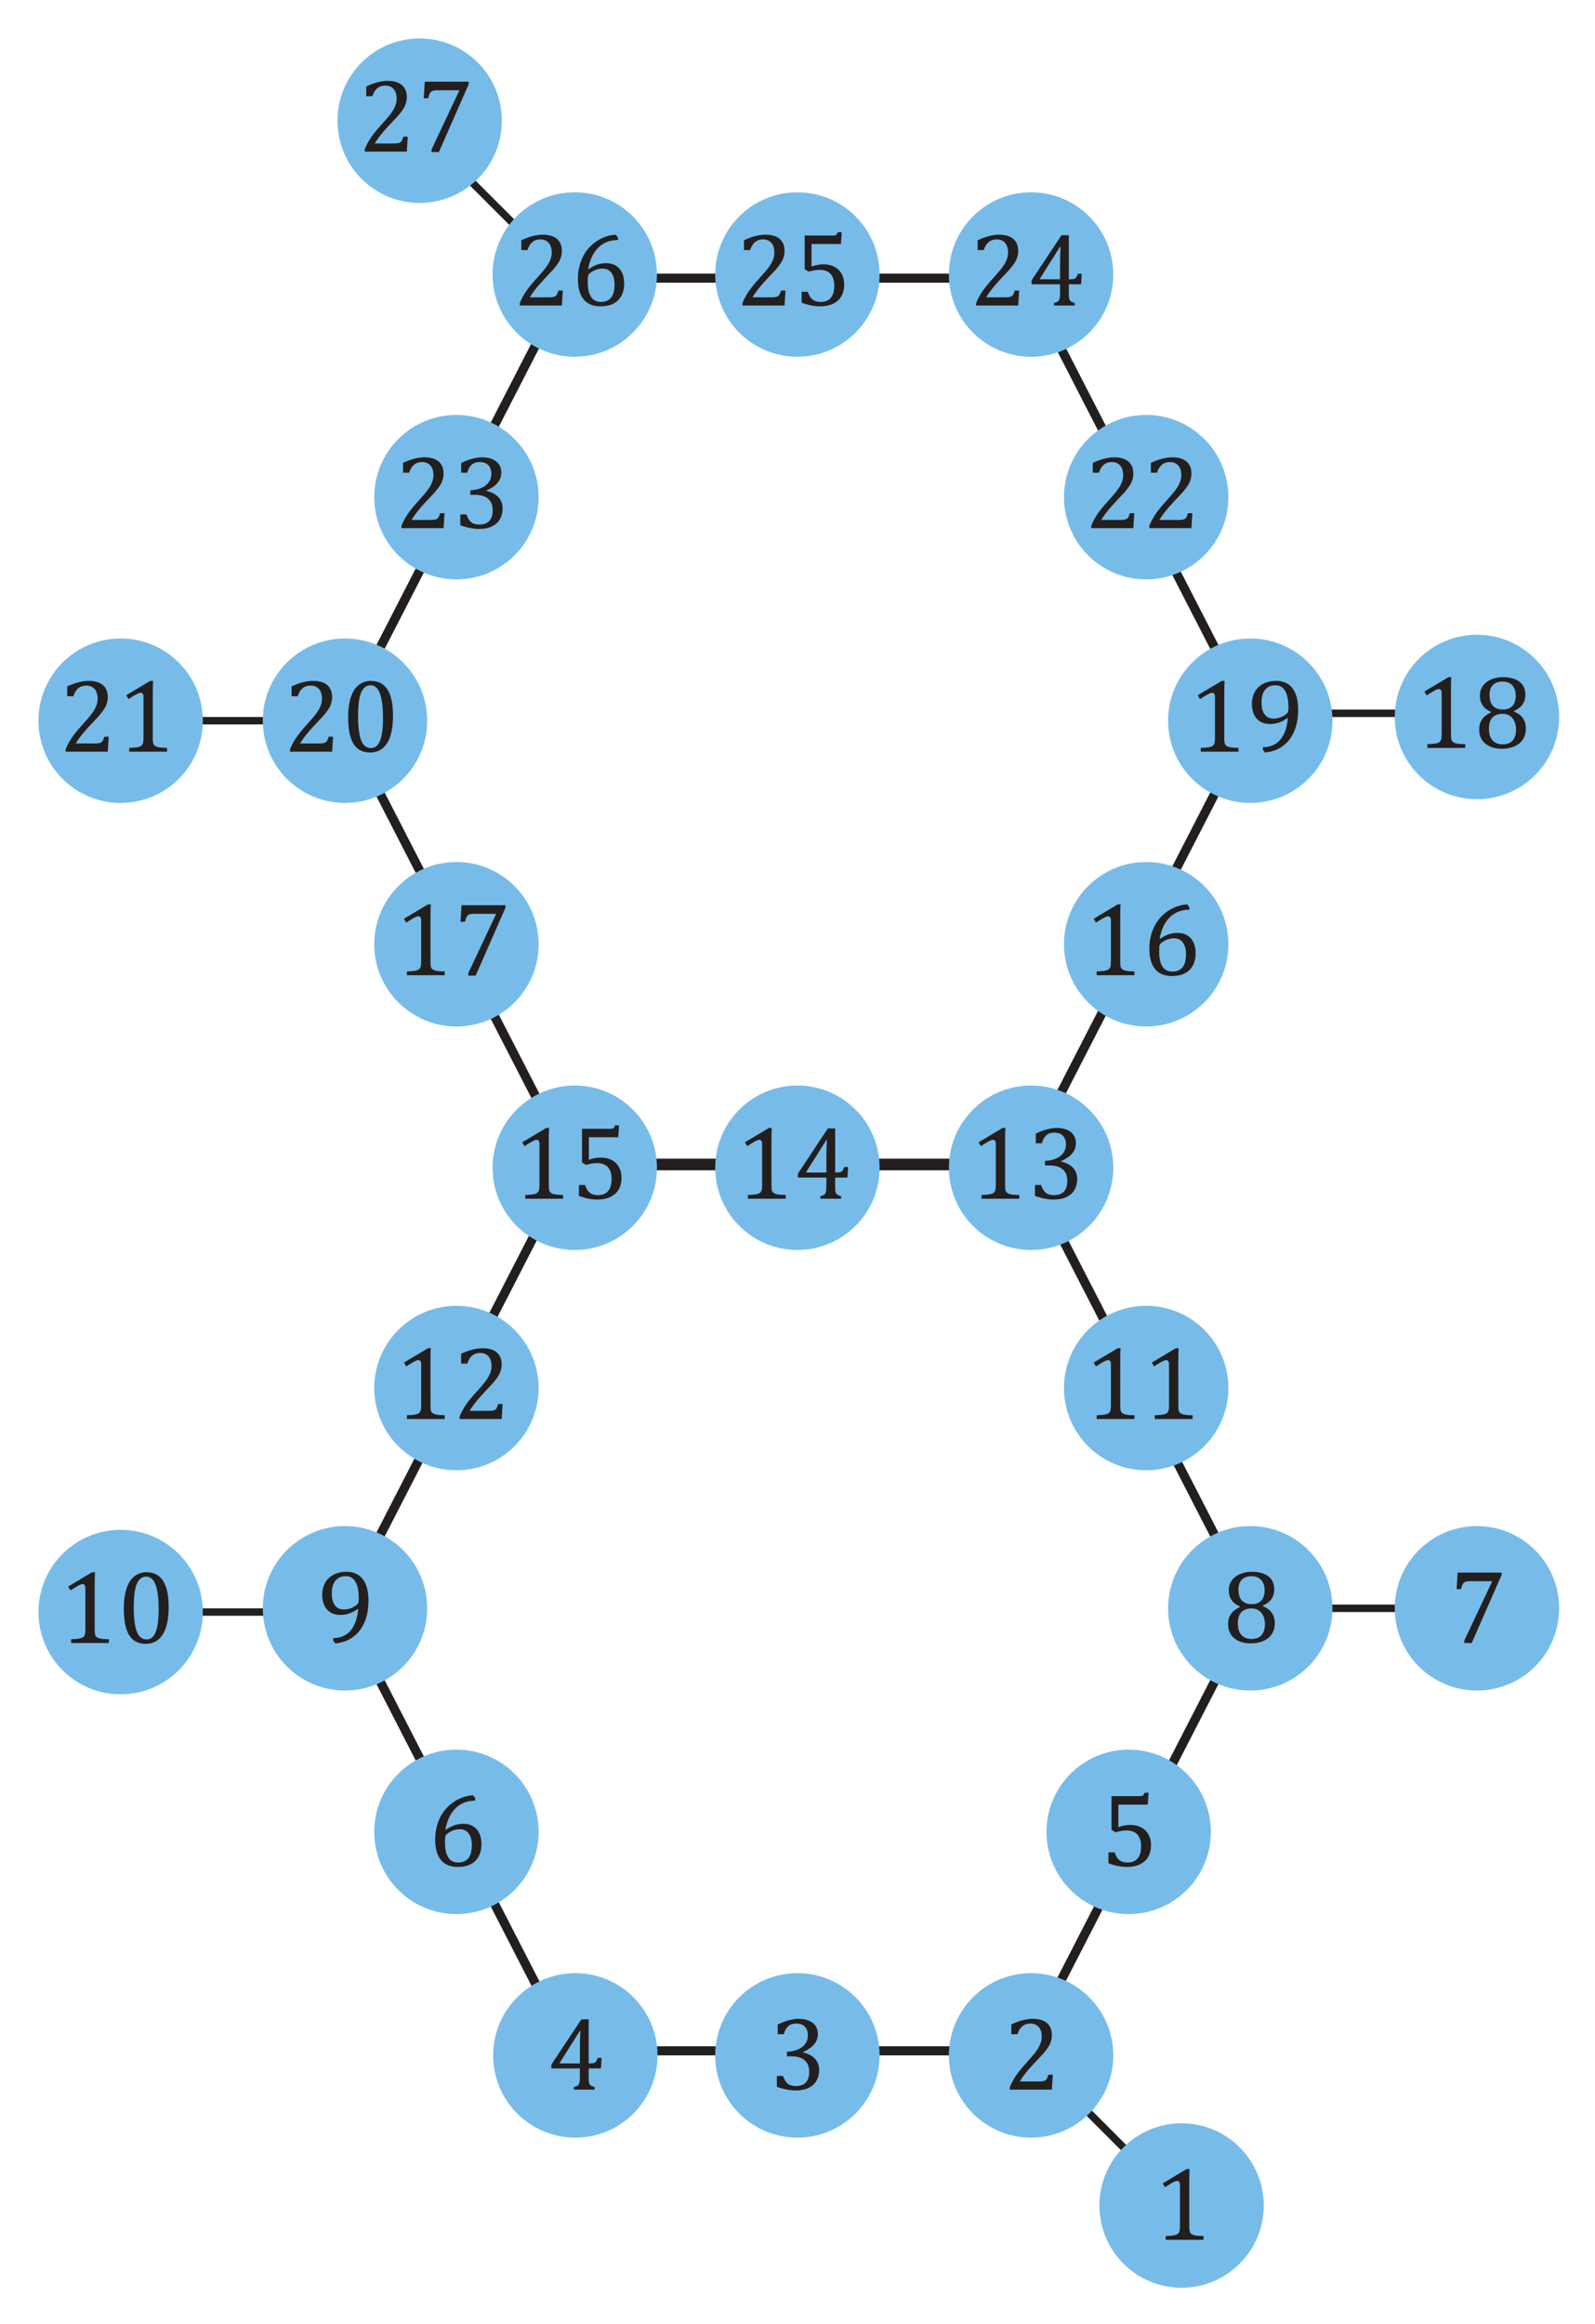 <?xml version="1.0" encoding="UTF-8"?>
<svg width="243.33pt" height="354.34pt" version="1.2" viewBox="0 0 243.33 354.34" xmlns="http://www.w3.org/2000/svg" xmlns:xlink="http://www.w3.org/1999/xlink">
 <defs>
  <symbol id="glyph0-1" overflow="visible">
   <path d="m5.438-2.047c0 0.305 0.016 0.531 0.047 0.688s0.086 0.281 0.172 0.375c0.094 0.094 0.219 0.172 0.375 0.234 0.164 0.055 0.367 0.094 0.609 0.125 0.25 0.023 0.57 0.039 0.969 0.047v0.578h-5.766v-0.578c0.57-0.02 0.984-0.051 1.234-0.094 0.25-0.051 0.438-0.117 0.562-0.203 0.133-0.094 0.227-0.219 0.281-0.375 0.062-0.164 0.094-0.43 0.094-0.797v-6.328c0-0.207-0.039-0.359-0.109-0.453-0.074-0.102-0.18-0.156-0.312-0.156-0.168 0-0.406 0.09-0.719 0.266-0.305 0.168-0.684 0.402-1.141 0.703l-0.344-0.594 3.656-2.188h0.438c-0.031 0.5-0.047 1.195-0.047 2.078z"/>
  </symbol>
  <symbol id="glyph0-2" overflow="visible">
   <path d="m5.484-1.25c0.258 0 0.469-0.016 0.625-0.047s0.281-0.082 0.375-0.156c0.094-0.07 0.164-0.164 0.219-0.281 0.051-0.125 0.117-0.305 0.203-0.547h0.672l-0.141 2.281h-6.422v-0.375c0.219-0.551 0.516-1.113 0.891-1.688 0.383-0.57 0.926-1.242 1.625-2.016 0.602-0.664 1.039-1.172 1.312-1.516 0.289-0.375 0.504-0.695 0.641-0.969 0.145-0.281 0.25-0.539 0.312-0.781 0.062-0.238 0.094-0.484 0.094-0.734 0-0.383-0.062-0.727-0.188-1.031-0.125-0.301-0.32-0.535-0.578-0.703-0.25-0.176-0.574-0.266-0.969-0.266-0.969 0-1.625 0.543-1.969 1.625h-0.938v-1.5c0.625-0.289 1.211-0.504 1.766-0.641 0.551-0.133 1.047-0.203 1.484-0.203 0.969 0 1.695 0.215 2.188 0.641 0.5 0.43 0.75 1.043 0.75 1.844 0 0.281-0.031 0.539-0.094 0.766-0.055 0.23-0.137 0.461-0.25 0.688-0.117 0.23-0.273 0.477-0.469 0.734-0.199 0.262-0.418 0.527-0.656 0.797-0.242 0.262-0.656 0.703-1.25 1.328-0.992 1.055-1.715 1.969-2.172 2.75z"/>
  </symbol>
  <symbol id="glyph0-3" overflow="visible">
   <path d="m6.188-5.641 0.016 0.109c0.594 0.23 1.039 0.562 1.344 1 0.301 0.438 0.453 0.969 0.453 1.594 0 0.605-0.148 1.141-0.438 1.609-0.293 0.461-0.719 0.82-1.281 1.078-0.555 0.25-1.199 0.375-1.938 0.375-0.688 0-1.297-0.117-1.828-0.344-0.523-0.238-0.93-0.578-1.219-1.016-0.281-0.445-0.422-0.973-0.422-1.578 0-0.457 0.078-0.852 0.234-1.188 0.156-0.332 0.359-0.602 0.609-0.812 0.25-0.219 0.566-0.414 0.953-0.594l-0.016-0.109c-1.117-0.477-1.672-1.305-1.672-2.484 0-0.539 0.145-1.02 0.438-1.438 0.289-0.426 0.707-0.758 1.25-1 0.551-0.238 1.156-0.359 1.812-0.359 0.75 0 1.379 0.109 1.891 0.328 0.508 0.211 0.895 0.512 1.156 0.906 0.258 0.398 0.391 0.875 0.391 1.438 0 0.574-0.141 1.07-0.422 1.484-0.281 0.406-0.719 0.742-1.312 1zm-3.734-2.438c0 0.312 0.035 0.605 0.109 0.875 0.07 0.273 0.188 0.508 0.344 0.703 0.164 0.199 0.375 0.355 0.625 0.469 0.258 0.117 0.578 0.172 0.953 0.172 0.438 0 0.801-0.082 1.094-0.25 0.289-0.164 0.508-0.41 0.656-0.734 0.145-0.332 0.219-0.711 0.219-1.141 0-0.469-0.09-0.863-0.266-1.188-0.168-0.32-0.402-0.562-0.703-0.719-0.293-0.156-0.633-0.234-1.016-0.234-0.656 0-1.156 0.18-1.5 0.531-0.344 0.355-0.516 0.859-0.516 1.516zm-0.094 5.125c0 0.344 0.035 0.664 0.109 0.953 0.082 0.293 0.207 0.547 0.375 0.766 0.176 0.211 0.395 0.375 0.656 0.5 0.27 0.125 0.594 0.188 0.969 0.188 0.426 0 0.789-0.082 1.094-0.25 0.312-0.176 0.547-0.438 0.703-0.781s0.234-0.75 0.234-1.219c0-0.5-0.09-0.93-0.266-1.297-0.168-0.363-0.406-0.641-0.719-0.828s-0.672-0.281-1.078-0.281c-0.387 0-0.715 0.062-0.984 0.188-0.262 0.117-0.477 0.277-0.641 0.484-0.156 0.199-0.273 0.434-0.344 0.703-0.074 0.273-0.109 0.562-0.109 0.875z"/>
  </symbol>
  <symbol id="glyph0-4" overflow="visible">
   <path d="m8.016-10.297-4.547 10.359h-1.125v-0.391l4.203-8.922v-0.109h-3.438c-0.211 0-0.383 0.023-0.516 0.062-0.125 0.031-0.23 0.086-0.312 0.156-0.086 0.074-0.156 0.172-0.219 0.297-0.055 0.117-0.133 0.352-0.234 0.703h-0.672l0.156-2.531h6.703z"/>
  </symbol>
  <symbol id="glyph0-5" overflow="visible">
   <path d="m1.172-0.438v-1.656h0.953c0.156 0.531 0.391 0.922 0.703 1.172s0.719 0.375 1.219 0.375c0.695 0 1.223-0.207 1.578-0.625 0.352-0.414 0.531-1.035 0.531-1.859 0-0.551-0.094-1.008-0.281-1.375-0.188-0.363-0.445-0.625-0.766-0.781-0.312-0.164-0.684-0.25-1.109-0.25-0.355 0-0.664 0.027-0.922 0.078-0.25 0.043-0.523 0.109-0.812 0.203l-0.625-0.375v-5.141h4.312c0.176 0 0.301-0.008 0.375-0.031 0.082-0.031 0.145-0.078 0.188-0.141 0.051-0.062 0.109-0.176 0.172-0.344h0.609l-0.125 1.812h-4.484v3.438c0.27-0.113 0.562-0.195 0.875-0.25 0.32-0.062 0.641-0.094 0.953-0.094 0.625 0 1.176 0.125 1.656 0.375 0.477 0.25 0.848 0.609 1.109 1.078 0.258 0.469 0.391 1.012 0.391 1.625 0 0.699-0.148 1.297-0.438 1.797-0.293 0.5-0.715 0.883-1.266 1.141-0.555 0.262-1.211 0.391-1.969 0.391-0.898 0-1.84-0.188-2.828-0.562z"/>
  </symbol>
  <symbol id="glyph0-6" overflow="visible">
   <path d="m4.031-0.391c0.32-0.082 0.535-0.172 0.641-0.266 0.113-0.102 0.188-0.25 0.219-0.438 0.039-0.188 0.062-0.473 0.062-0.859v-1.281h-4.344v-0.594l4.562-6.891h1.125v6.719h0.156c0.301 0 0.516-0.02 0.641-0.062 0.133-0.039 0.242-0.117 0.328-0.234 0.094-0.113 0.176-0.297 0.25-0.547h0.594l-0.094 1.609h-1.875v1.281c0 0.344 0.008 0.602 0.031 0.766 0.02 0.156 0.055 0.281 0.109 0.375 0.062 0.094 0.145 0.172 0.25 0.234 0.102 0.062 0.273 0.125 0.516 0.188v0.391h-3.172zm-2.141-3.609h3.062v-1.938c0-0.488 0.004-1.035 0.016-1.641 0.02-0.613 0.039-1.07 0.062-1.375h-0.078l-3.062 4.844z"/>
  </symbol>
  <symbol id="glyph0-7" overflow="visible">
   <path d="m1.25-8.453v-1.484c0.602-0.289 1.164-0.504 1.688-0.641 0.531-0.145 1.039-0.219 1.531-0.219 0.582 0 1.094 0.094 1.531 0.281 0.445 0.18 0.785 0.438 1.016 0.781 0.238 0.344 0.359 0.75 0.359 1.219 0 0.449-0.09 0.84-0.266 1.172-0.18 0.336-0.43 0.625-0.75 0.875-0.312 0.25-0.727 0.496-1.234 0.734v0.078c0.312 0.055 0.613 0.152 0.906 0.297 0.301 0.137 0.566 0.312 0.797 0.531 0.227 0.219 0.41 0.48 0.547 0.781 0.133 0.305 0.203 0.652 0.203 1.047 0 0.605-0.133 1.141-0.391 1.609-0.262 0.469-0.664 0.84-1.203 1.109-0.543 0.273-1.203 0.406-1.984 0.406-0.449 0-0.934-0.055-1.453-0.156-0.512-0.102-0.984-0.238-1.422-0.406v-1.656h0.938c0.188 0.543 0.426 0.938 0.719 1.188 0.301 0.242 0.711 0.359 1.234 0.359 0.676 0 1.188-0.18 1.531-0.547 0.344-0.375 0.516-0.922 0.516-1.641 0-0.758-0.23-1.336-0.688-1.734-0.461-0.406-1.133-0.609-2.016-0.609h-0.703v-0.688c0.707-0.039 1.301-0.176 1.781-0.406 0.477-0.227 0.832-0.52 1.062-0.875 0.238-0.363 0.359-0.77 0.359-1.219 0-0.582-0.156-1.031-0.469-1.344-0.305-0.312-0.746-0.469-1.328-0.469-0.492 0-0.891 0.137-1.203 0.406-0.305 0.262-0.527 0.668-0.672 1.219z"/>
  </symbol>
  <symbol id="glyph0-8" overflow="visible">
   <path d="m2.453-0.312v-0.375c0.727 0 1.359-0.16 1.891-0.484 0.531-0.32 0.957-0.801 1.281-1.438 0.332-0.633 0.551-1.461 0.656-2.484l-0.078-0.031c-0.438 0.312-0.871 0.543-1.297 0.688-0.418 0.148-0.875 0.219-1.375 0.219-0.586 0-1.086-0.129-1.5-0.391-0.418-0.258-0.73-0.617-0.938-1.078-0.211-0.469-0.312-1.016-0.312-1.641 0-0.469 0.078-0.91 0.234-1.328 0.156-0.426 0.383-0.797 0.688-1.109 0.312-0.312 0.695-0.562 1.156-0.75 0.469-0.188 1.008-0.281 1.625-0.281 1.094 0 1.926 0.383 2.5 1.141 0.57 0.75 0.859 1.836 0.859 3.25 0 1.305-0.215 2.43-0.641 3.375-0.418 0.949-1.008 1.688-1.766 2.219-0.762 0.531-1.652 0.844-2.672 0.938zm1.625-4.734c0.195 0 0.383-0.016 0.562-0.047 0.176-0.031 0.348-0.078 0.516-0.141 0.176-0.07 0.348-0.156 0.516-0.25 0.164-0.102 0.312-0.211 0.438-0.328 0.051-0.039 0.094-0.094 0.125-0.156 0.039-0.07 0.07-0.16 0.094-0.266 0.02-0.113 0.031-0.289 0.031-0.531 0-0.707-0.074-1.316-0.219-1.828-0.148-0.508-0.367-0.891-0.656-1.141-0.293-0.258-0.656-0.391-1.094-0.391-0.387 0-0.715 0.07-0.984 0.203-0.273 0.137-0.496 0.324-0.672 0.562-0.168 0.23-0.293 0.508-0.375 0.828-0.074 0.324-0.109 0.672-0.109 1.047 0 0.773 0.156 1.371 0.469 1.797 0.32 0.43 0.773 0.641 1.359 0.641z"/>
  </symbol>
  <symbol id="glyph0-9" overflow="visible">
   <path d="m7.125-10.359v0.375c-0.805 0-1.516 0.172-2.141 0.516-0.617 0.344-1.133 0.852-1.547 1.516-0.406 0.668-0.695 1.461-0.859 2.375l0.078 0.031c0.438-0.312 0.867-0.539 1.297-0.688 0.426-0.145 0.883-0.219 1.375-0.219 0.594 0 1.094 0.133 1.5 0.391 0.414 0.262 0.727 0.625 0.938 1.094 0.207 0.461 0.312 1 0.312 1.625 0 0.68-0.133 1.277-0.391 1.797-0.262 0.523-0.664 0.934-1.203 1.234-0.543 0.293-1.215 0.438-2.016 0.438-1.137 0-1.996-0.352-2.578-1.062-0.586-0.707-0.875-1.754-0.875-3.141 0-0.926 0.145-1.789 0.438-2.594 0.289-0.812 0.703-1.516 1.234-2.109 0.539-0.602 1.164-1.078 1.875-1.422 0.707-0.352 1.453-0.551 2.234-0.594zm-2.328 4.734c-0.262 0-0.512 0.031-0.75 0.094-0.23 0.055-0.449 0.137-0.656 0.25-0.211 0.105-0.414 0.242-0.609 0.406-0.062 0.055-0.109 0.109-0.141 0.172-0.055 0.105-0.09 0.23-0.109 0.375-0.012 0.148-0.016 0.391-0.016 0.734 0 0.992 0.164 1.746 0.5 2.266 0.332 0.523 0.836 0.781 1.516 0.781 0.383 0 0.707-0.066 0.969-0.203 0.27-0.133 0.488-0.316 0.656-0.547 0.164-0.238 0.281-0.52 0.344-0.844 0.07-0.32 0.109-0.672 0.109-1.047 0-0.77-0.164-1.367-0.484-1.797-0.312-0.426-0.758-0.641-1.328-0.641z"/>
  </symbol>
  <symbol id="glyph0-10" overflow="visible">
   <path d="m4.344 0.125c-1.125 0-1.965-0.441-2.516-1.328-0.543-0.883-0.812-2.227-0.812-4.031 0-0.957 0.082-1.785 0.25-2.484 0.164-0.695 0.398-1.273 0.703-1.734 0.312-0.457 0.68-0.797 1.109-1.016 0.426-0.219 0.891-0.328 1.391-0.328 1.145 0 1.992 0.445 2.547 1.328 0.562 0.875 0.844 2.203 0.844 3.984 0 1.844-0.305 3.242-0.906 4.188-0.594 0.949-1.465 1.422-2.609 1.422zm-1.812-5.594c0 1.699 0.156 2.945 0.469 3.734 0.32 0.793 0.812 1.188 1.469 1.188 0.633 0 1.102-0.367 1.406-1.109 0.301-0.75 0.453-1.91 0.453-3.484 0-1.195-0.078-2.164-0.234-2.906-0.156-0.738-0.375-1.27-0.656-1.594-0.273-0.32-0.605-0.484-1-0.484-0.367 0-0.668 0.109-0.906 0.328-0.242 0.211-0.438 0.516-0.594 0.922-0.148 0.398-0.25 0.883-0.312 1.453-0.062 0.574-0.094 1.227-0.094 1.953z"/>
  </symbol>
 </defs>
 <g fill="none" stroke="#231f1f">
  <path transform="matrix(1 0 0 -1 225.32 245.25)" d="m7.125e-4 -4.0625e-4h-34.582" stroke-width="1.134"/>
  <path transform="matrix(1 0 0 -1 225.32 108.77)" d="m7.125e-4 7.5e-5h-34.582" stroke-width="1.134"/>
  <path transform="matrix(1 0 0 -1 156.35 42.419)" d="m0.001 0.001h-69.387l-34.695-67.48 34.695-67.48h69.387l34.691 67.48z" stroke-width="1.388"/>
  <path transform="matrix(1 0 0 -1 156.35 177.77)" d="m0.001-4.375e-4h-69.387l-34.695-67.48 34.695-67.48h69.387l34.691 67.48z" stroke-width="1.388"/>
  <g stroke-width="1.134">
   <path transform="matrix(1 0 0 -1 51.485 245.82)" d="m-6.25e-4 8.75e-5h-34.582"/>
   <path transform="matrix(1 0 0 -1 51.485 109.9)" d="m-6.25e-4 0.001h-34.582"/>
   <path transform="matrix(1 0 0 -1 87.371 43.171)" d="m4.9375e-4 -4.75e-4 -24.453 24.453"/>
   <path transform="matrix(1 0 0 -1 179.94 336.01)" d="m0.002 2.8125e-4 -24.457 24.453"/>
  </g>
 </g>
 <g>
  <path d="m180.26 348.86c6.922 0 12.539-5.613 12.539-12.539s-5.617-12.539-12.539-12.539c-6.926 0-12.539 5.613-12.539 12.539s5.613 12.539 12.539 12.539" fill="#77bce9"/>
  <g fill="#231f1f">
   <use x="175.996" y="341.548" xlink:href="#glyph0-1"/>
  </g>
  <path d="m157.3 325.97c6.926 0 12.539-5.617 12.539-12.543s-5.613-12.539-12.539-12.539c-6.922 0-12.539 5.613-12.539 12.539s5.617 12.543 12.539 12.543" fill="#77bce9"/>
  <g fill="#231f1f">
   <use x="153.038" y="318.65" xlink:href="#glyph0-2"/>
  </g>
  <path d="m190.74 257.79c6.926 0 12.539-5.613 12.539-12.539 0-6.926-5.613-12.539-12.539-12.539s-12.539 5.613-12.539 12.539c0 6.926 5.613 12.539 12.539 12.539" fill="#77bce9"/>
  <g fill="#231f1f">
   <use x="186.477" y="250.476" xlink:href="#glyph0-3"/>
  </g>
  <path d="m174.86 224.2c6.922 0 12.539-5.613 12.539-12.539 0-6.926-5.617-12.539-12.539-12.539-6.926 0-12.539 5.613-12.539 12.539 0 6.926 5.613 12.539 12.539 12.539" fill="#77bce9"/>
  <g fill="#231f1f">
   <use x="165.463" y="216.387" xlink:href="#glyph0-1"/>
   <use x="174.327" y="216.387" xlink:href="#glyph0-1"/>
  </g>
  <path d="m225.32 257.79c6.926 0 12.539-5.613 12.539-12.539 0-6.926-5.613-12.539-12.539-12.539-6.926 0-12.539 5.613-12.539 12.539 0 6.926 5.613 12.539 12.539 12.539" fill="#77bce9"/>
  <g fill="#231f1f">
   <use x="221.059" y="250.476" xlink:href="#glyph0-4"/>
  </g>
  <path d="m172.19 291.88c6.922 0 12.535-5.613 12.535-12.539 0-6.926-5.613-12.539-12.535-12.539-6.926 0-12.539 5.613-12.539 12.539 0 6.926 5.613 12.539 12.539 12.539" fill="#77bce9"/>
  <g fill="#231f1f">
   <use x="167.929" y="284.563" xlink:href="#glyph0-5"/>
  </g>
  <path d="m87.77 325.97c6.926 0 12.539-5.617 12.539-12.543s-5.613-12.539-12.539-12.539c-6.922 0-12.539 5.613-12.539 12.539s5.617 12.543 12.539 12.543" fill="#77bce9"/>
  <g fill="#231f1f">
   <use x="83.511" y="318.65" xlink:href="#glyph0-6"/>
  </g>
  <path d="m121.65 325.97c6.926 0 12.539-5.617 12.539-12.543s-5.613-12.539-12.539-12.539c-6.926 0-12.539 5.613-12.539 12.539s5.613 12.543 12.539 12.543" fill="#77bce9"/>
  <g fill="#231f1f">
   <use x="117.392" y="318.65" xlink:href="#glyph0-7"/>
  </g>
  <path d="m52.633 257.79c6.926 0 12.539-5.613 12.539-12.539 0-6.926-5.613-12.539-12.539-12.539-6.926 0-12.539 5.613-12.539 12.539 0 6.926 5.613 12.539 12.539 12.539" fill="#77bce9"/>
  <g fill="#231f1f">
   <use x="48.371" y="250.476" xlink:href="#glyph0-8"/>
  </g>
  <path d="m69.633 291.88c6.926 0 12.539-5.613 12.539-12.539 0-6.926-5.613-12.539-12.539-12.539-6.922 0-12.539 5.613-12.539 12.539 0 6.926 5.617 12.539 12.539 12.539" fill="#77bce9"/>
  <g fill="#231f1f">
   <use x="65.374" y="284.563" xlink:href="#glyph0-9"/>
  </g>
  <path d="m18.406 258.36c6.926 0 12.539-5.613 12.539-12.539 0-6.926-5.613-12.539-12.539-12.539s-12.539 5.613-12.539 12.539c0 6.926 5.613 12.539 12.539 12.539" fill="#77bce9"/>
  <g fill="#231f1f">
   <use x="9.008" y="250.543" xlink:href="#glyph0-1"/>
   <use x="17.872" y="250.543" xlink:href="#glyph0-10"/>
  </g>
  <path d="m87.684 190.61c6.926 0 12.539-5.613 12.539-12.539s-5.613-12.539-12.539-12.539c-6.926 0-12.539 5.613-12.539 12.539s5.613 12.539 12.539 12.539" fill="#77bce9"/>
  <g fill="#231f1f">
   <use x="78.284" y="182.797" xlink:href="#glyph0-1"/>
   <use x="87.148" y="182.797" xlink:href="#glyph0-5"/>
  </g>
  <path d="m157.3 190.61c6.926 0 12.539-5.613 12.539-12.539s-5.613-12.539-12.539-12.539c-6.922 0-12.539 5.613-12.539 12.539s5.617 12.539 12.539 12.539" fill="#77bce9"/>
  <g fill="#231f1f">
   <use x="147.9" y="182.797" xlink:href="#glyph0-1"/>
   <use x="156.764" y="182.797" xlink:href="#glyph0-7"/>
  </g>
  <path d="m225.32 121.87c6.926 0 12.539-5.613 12.539-12.539s-5.613-12.539-12.539-12.539c-6.926 0-12.539 5.613-12.539 12.539s5.613 12.539 12.539 12.539" fill="#77bce9"/>
  <g fill="#231f1f">
   <use x="215.921" y="114.056" xlink:href="#glyph0-1"/>
   <use x="224.785" y="114.056" xlink:href="#glyph0-3"/>
  </g>
  <path d="m174.86 156.53c6.922 0 12.539-5.617 12.539-12.543 0-6.922-5.617-12.539-12.539-12.539-6.926 0-12.539 5.617-12.539 12.539 0 6.926 5.613 12.543 12.539 12.543" fill="#77bce9"/>
  <g fill="#231f1f">
   <use x="165.463" y="148.709" xlink:href="#glyph0-1"/>
   <use x="174.327" y="148.709" xlink:href="#glyph0-9"/>
  </g>
  <path d="m52.633 122.44c6.926 0 12.539-5.613 12.539-12.539 0-6.926-5.613-12.539-12.539-12.539-6.926 0-12.539 5.613-12.539 12.539 0 6.926 5.613 12.539 12.539 12.539" fill="#77bce9"/>
  <g fill="#231f1f">
   <use x="43.233" y="114.623" xlink:href="#glyph0-2"/>
   <use x="52.097" y="114.623" xlink:href="#glyph0-10"/>
  </g>
  <path d="m69.633 156.53c6.926 0 12.539-5.617 12.539-12.543 0-6.922-5.613-12.539-12.539-12.539-6.922 0-12.539 5.617-12.539 12.539 0 6.926 5.617 12.543 12.539 12.543" fill="#77bce9"/>
  <g fill="#231f1f">
   <use x="60.236" y="148.709" xlink:href="#glyph0-1"/>
   <use x="69.1" y="148.709" xlink:href="#glyph0-4"/>
  </g>
  <path d="m87.684 54.402c6.926 0 12.539-5.613 12.539-12.539s-5.613-12.539-12.539-12.539c-6.926 0-12.539 5.613-12.539 12.539s5.613 12.539 12.539 12.539" fill="#77bce9"/>
  <g fill="#231f1f">
   <use x="78.284" y="46.587" xlink:href="#glyph0-2"/>
   <use x="87.148" y="46.587" xlink:href="#glyph0-9"/>
  </g>
  <path d="m69.633 88.352c6.926 0 12.539-5.613 12.539-12.539s-5.613-12.539-12.539-12.539c-6.922 0-12.539 5.613-12.539 12.539s5.617 12.539 12.539 12.539" fill="#77bce9"/>
  <g fill="#231f1f">
   <use x="60.236" y="80.536" xlink:href="#glyph0-2"/>
   <use x="69.1" y="80.536" xlink:href="#glyph0-7"/>
  </g>
  <path d="m157.3 54.402c6.926 0 12.539-5.613 12.539-12.539s-5.613-12.539-12.539-12.539c-6.922 0-12.539 5.613-12.539 12.539s5.617 12.539 12.539 12.539" fill="#77bce9"/>
  <g fill="#231f1f">
   <use x="147.9" y="46.587" xlink:href="#glyph0-2"/>
   <use x="156.764" y="46.587" xlink:href="#glyph0-6"/>
  </g>
  <path d="m174.86 88.352c6.922 0 12.539-5.613 12.539-12.539s-5.617-12.539-12.539-12.539c-6.926 0-12.539 5.613-12.539 12.539s5.613 12.539 12.539 12.539" fill="#77bce9"/>
  <g fill="#231f1f">
   <use x="165.463" y="80.536" xlink:href="#glyph0-2"/>
   <use x="174.327" y="80.536" xlink:href="#glyph0-2"/>
  </g>
  <path d="m121.65 54.402c6.926 0 12.539-5.613 12.539-12.539s-5.613-12.539-12.539-12.539c-6.926 0-12.539 5.613-12.539 12.539s5.613 12.539 12.539 12.539" fill="#77bce9"/>
  <g fill="#231f1f">
   <use x="112.254" y="46.587" xlink:href="#glyph0-2"/>
   <use x="121.118" y="46.587" xlink:href="#glyph0-5"/>
  </g>
  <path d="m64.023 30.945c6.926 0 12.539-5.613 12.539-12.539s-5.613-12.539-12.539-12.539c-6.926 0-12.539 5.613-12.539 12.539s5.613 12.539 12.539 12.539" fill="#77bce9"/>
  <g fill="#231f1f">
   <use x="54.626" y="23.128" xlink:href="#glyph0-2"/>
   <use x="63.49" y="23.128" xlink:href="#glyph0-4"/>
  </g>
  <path d="m18.406 122.44c6.926 0 12.539-5.613 12.539-12.539 0-6.926-5.613-12.539-12.539-12.539s-12.539 5.613-12.539 12.539c0 6.926 5.613 12.539 12.539 12.539" fill="#77bce9"/>
  <g fill="#231f1f">
   <use x="9.008" y="114.623" xlink:href="#glyph0-2"/>
   <use x="17.872" y="114.623" xlink:href="#glyph0-1"/>
  </g>
  <path d="m121.65 190.61c6.926 0 12.539-5.613 12.539-12.539s-5.613-12.539-12.539-12.539c-6.926 0-12.539 5.613-12.539 12.539s5.613 12.539 12.539 12.539" fill="#77bce9"/>
  <g fill="#231f1f">
   <use x="112.254" y="182.797" xlink:href="#glyph0-1"/>
   <use x="121.118" y="182.797" xlink:href="#glyph0-6"/>
  </g>
  <path d="m69.633 224.2c6.926 0 12.539-5.613 12.539-12.539 0-6.926-5.613-12.539-12.539-12.539-6.922 0-12.539 5.613-12.539 12.539 0 6.926 5.617 12.539 12.539 12.539" fill="#77bce9"/>
  <g fill="#231f1f">
   <use x="60.236" y="216.387" xlink:href="#glyph0-1"/>
   <use x="69.1" y="216.387" xlink:href="#glyph0-2"/>
  </g>
  <path d="m190.74 122.44c6.926 0 12.539-5.613 12.539-12.539 0-6.926-5.613-12.539-12.539-12.539s-12.539 5.613-12.539 12.539c0 6.926 5.613 12.539 12.539 12.539" fill="#77bce9"/>
  <g fill="#231f1f">
   <use x="181.338" y="114.623" xlink:href="#glyph0-1"/>
   <use x="190.202" y="114.623" xlink:href="#glyph0-8"/>
  </g>
 </g>
</svg>
